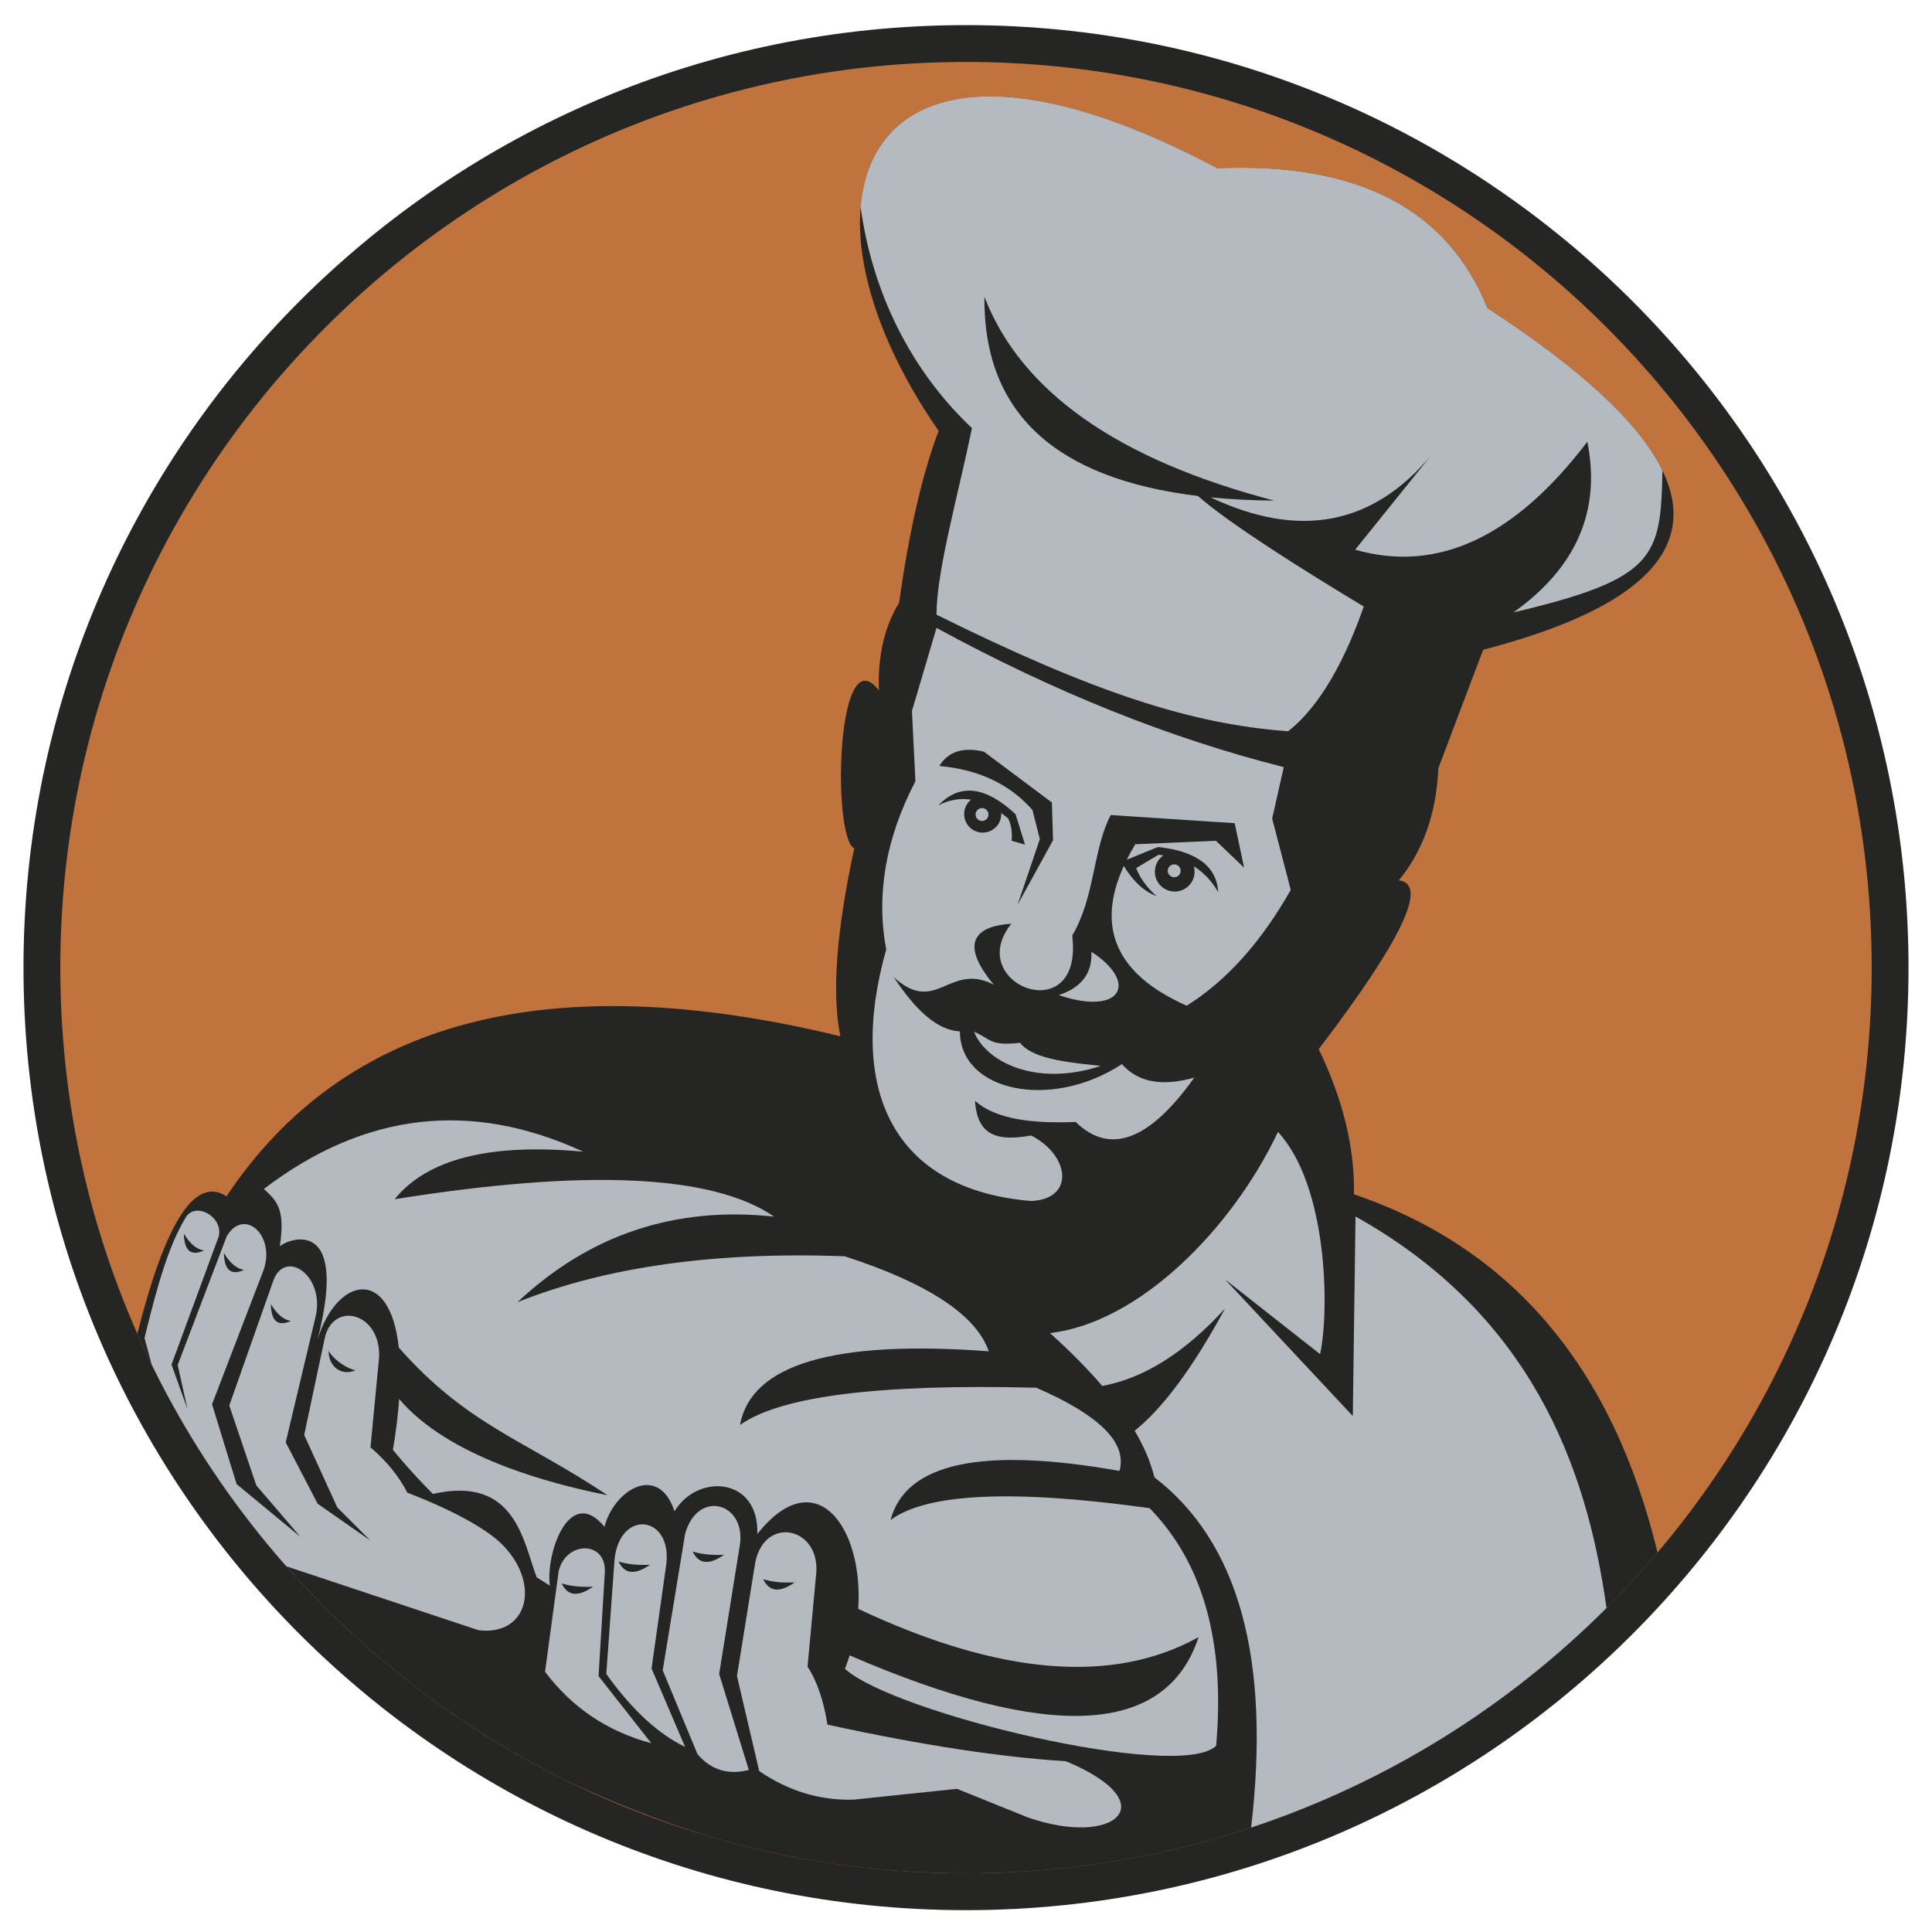 <svg xmlns="http://www.w3.org/2000/svg" xmlns:xlink="http://www.w3.org/1999/xlink" width="500" zoomAndPan="magnify" viewBox="0 0 375 375" height="500" preserveAspectRatio="xMidYMid meet" version="1.0"><defs><clipPath id="290e1d4fef"><path d="M 4.453 4 L 370.453 4 L 370.453 370.762 L 4.453 370.762 Z M 4.453 4 " clip-rule="nonzero"/></clipPath></defs><g clip-path="url(#290e1d4fef)"><path fill="#252524" d="M 187.5 4.875 C 288.539 4.875 370.441 86.781 370.441 187.82 C 370.441 288.855 288.539 370.762 187.5 370.762 C 86.461 370.762 4.559 288.855 4.559 187.82 C 4.559 86.781 86.461 4.875 187.5 4.875 " fill-opacity="1" fill-rule="nonzero"/></g><path fill="#c1733e" d="M 11.707 187.82 C 11.707 90.73 90.41 12.023 187.5 12.023 C 284.59 12.023 363.293 90.73 363.293 187.82 C 363.293 284.906 284.59 363.613 187.5 363.613 C 90.41 363.613 11.707 284.906 11.707 187.82 " fill-opacity="1" fill-rule="nonzero"/><path fill="#252524" d="M 136.844 356.203 C 127.531 353.262 118.484 349.699 109.809 345.555 C 72.93 327.355 43.352 296.605 26.66 258.879 C 32.137 237.109 37.902 228.219 43.957 232.211 C 66.934 197.781 106.656 187.422 163.117 201.141 C 161.43 192.875 162.328 180.719 165.812 164.668 C 161.473 162.598 162.297 123.23 170.582 133.992 C 170.367 127.25 171.68 121.586 174.516 117.004 C 176.461 103.105 179.016 91.984 182.188 83.637 C 151.117 38.785 166.645 -4.234 236.281 32.652 C 263.496 31.496 280.973 40.547 288.711 59.805 C 337.145 91.258 336.863 113.363 287.879 126.117 L 279.176 149.121 C 278.805 157.836 276.246 165.09 271.508 170.879 C 277.293 171.551 272.113 182.469 255.961 203.629 C 260.695 213.469 262.977 222.859 262.801 231.812 C 293.398 242.219 313.039 265.398 321.723 301.348 C 289.48 339.434 241.312 363.613 187.5 363.613 C 169.891 363.613 152.887 361.023 136.844 356.203 " fill-opacity="1" fill-rule="nonzero"/><path fill="#b5bac0" d="M 264.703 117.723 C 261.328 127.449 256.438 136.949 250.016 141.934 C 231.352 140.574 212.488 134.52 181.773 119.312 C 181.793 110.777 185.902 96.402 188.66 83.098 C 178.504 73.539 169.684 59.176 167.039 40.203 C 168.859 18.355 191.266 8.805 236.281 32.652 C 263.496 31.496 280.973 40.547 288.711 59.805 C 306.906 71.625 318.23 82.121 322.672 91.301 C 322.363 108.113 321.457 112.34 293.766 118.867 C 305.992 110.156 310.773 99.113 308.102 85.738 C 294.004 104.289 278.98 111.273 263.039 106.695 L 277.812 88.34 C 266.488 101.941 252.207 104.676 234.973 96.539 C 238.836 96.918 242.949 97.129 247.32 97.164 C 216.957 89.215 198.207 76.031 191.07 57.613 C 190.867 80.012 204.688 92.895 232.531 96.27 C 238.348 101.48 253.551 111.035 264.703 117.723 " fill-opacity="1" fill-rule="nonzero"/><path fill="#b5bac0" d="M 211.844 184.746 C 221.148 190.773 217.594 197.254 205.492 193.148 C 209.914 191.703 212.035 188.902 211.844 184.746 " fill-opacity="1" fill-rule="evenodd"/><path fill="#b5bac0" d="M 189.066 200.273 C 191.305 206 201 211.086 213.668 206.887 C 208.84 206.344 200.531 205.797 198 202.406 C 192.031 203.098 192.324 201.613 189.066 200.273 " fill-opacity="1" fill-rule="evenodd"/><path fill="#b5bac0" d="M 226.664 169.02 C 226.664 168.328 227.227 167.77 227.914 167.77 C 228.605 167.77 229.164 168.328 229.164 169.02 C 229.164 169.711 228.605 170.27 227.914 170.27 C 227.227 170.27 226.664 169.711 226.664 169.02 Z M 249.18 148.898 L 246.926 158.883 L 250.535 172.73 C 244.785 182.879 238.055 190.371 230.34 195.207 C 216.715 189.168 212.645 180.121 218.133 168.074 C 219.934 171.066 222.055 173.023 224.496 173.945 C 222.586 172.242 221.262 170.426 220.531 168.496 L 224.863 165.91 C 225.184 165.945 225.496 165.988 225.805 166.035 C 224.809 166.73 224.16 167.887 224.16 169.199 C 224.16 171.324 225.883 173.051 228.012 173.051 C 230.141 173.051 231.871 171.324 231.871 169.199 C 231.871 168.836 231.816 168.484 231.727 168.152 C 233.66 169.367 235.238 171.039 236.457 173.18 C 236.152 168.133 232.246 165.207 224.746 164.402 L 218.699 166.875 C 219.191 165.895 219.742 164.891 220.355 163.871 L 236.008 163.195 L 241.48 168.414 L 239.648 159.781 L 215.59 158.203 C 212.102 164.844 212.559 174.098 208.117 181.586 C 210.371 200.129 186.844 191.105 196.297 179.301 C 190.516 179.645 185.406 182.148 192.887 191.117 C 184.156 186.656 181.773 197.234 173.43 189.637 C 176.531 194.141 180.781 199.852 186.312 200.199 C 186.383 211.883 204.039 215.562 217.758 206.547 C 220.891 210.07 225.574 210.945 231.812 209.16 C 223.105 221.383 215.43 224.254 208.789 217.773 C 200.117 218.113 193.254 217.215 189.242 213.672 C 189.707 220.457 193.547 221.578 200.164 220.395 C 207.82 224.418 208.531 232.75 200.164 233.113 C 173.324 230.91 164.324 211.469 172.016 184.293 C 170.023 173.625 171.91 162.738 177.684 151.633 L 177.008 138.008 L 181.773 121.875 C 204.617 134.32 227.09 143.324 249.18 148.898 " fill-opacity="1" fill-rule="nonzero"/><path fill="#252524" d="M 182.324 148.68 C 184.039 145.871 186.922 144.945 190.977 145.898 L 204.172 155.762 L 204.391 163.09 L 197.508 175.625 L 201.832 162.871 L 200.398 157.219 C 195.984 152.203 189.961 149.355 182.324 148.68 " fill-opacity="1" fill-rule="evenodd"/><path fill="#252524" d="M 189.363 158.098 C 189.363 158.789 189.922 159.348 190.613 159.348 C 191.305 159.348 191.863 158.789 191.863 158.098 C 191.863 157.41 191.305 156.848 190.613 156.848 C 189.922 156.848 189.363 157.41 189.363 158.098 Z M 198.957 163.938 L 196.355 163.184 C 196.504 161.535 196.281 160.102 195.695 158.883 C 195.238 158.496 194.785 158.137 194.332 157.812 L 194.34 158.012 C 194.34 160 192.727 161.609 190.738 161.609 C 188.754 161.609 187.141 160 187.141 158.012 C 187.141 156.883 187.66 155.875 188.477 155.215 C 186.324 154.879 184.207 155.246 182.133 156.328 C 186.258 152.004 191.25 152.57 197.113 158.027 L 198.957 163.938 " fill-opacity="1" fill-rule="nonzero"/><path fill="#b5bac0" d="M 236.051 338.855 C 228.922 345.844 173.535 332.578 164.004 323.922 C 164.344 323.059 164.645 322.184 164.914 321.309 C 203.758 338.082 226.336 336.902 232.648 317.762 C 216.02 326.996 194 325.172 166.586 312.285 C 167.637 296.137 158.156 283.605 146.996 297.762 C 147.352 286.645 135.344 285.938 130.93 293.348 C 127.758 283.816 119.105 289.289 117.336 296.352 C 110.453 288.055 105.863 301.727 106.73 307.777 C 105.867 307.242 105.012 306.703 104.168 306.152 C 101.57 299.367 100.121 286.312 84.031 289.973 C 81.289 287.238 78.699 284.391 76.266 281.418 C 76.879 277.777 77.273 274.492 77.48 271.547 C 86.953 282.742 106.551 287.969 117.902 290.211 C 101.781 279.441 90.664 276.621 77.406 261.562 C 75.637 245.395 65.262 248.129 61.641 259.984 C 68.133 234.605 54.727 241.07 54.297 241.965 C 55.512 234.285 53.441 232.941 51.234 230.766 C 70.742 215.902 91.398 213.492 113.199 223.539 C 95.125 221.863 82.926 224.938 76.605 232.766 C 113.773 226.832 138.324 227.957 150.254 236.145 C 131.039 234.082 114.434 239.617 100.438 252.754 C 117.605 245.891 138.773 242.918 163.938 243.836 C 180.133 249.086 189.461 255.234 191.922 262.285 C 161.871 260.039 145.777 264.805 143.641 276.586 C 151.492 270.988 170.66 268.578 201.145 269.359 C 213.449 274.691 218.832 280.074 217.289 285.504 C 190.59 280.773 175.781 283.949 172.855 295.035 C 179.887 289.816 196.648 289.047 223.133 292.73 C 233.516 303.363 237.82 318.738 236.051 338.855 " fill-opacity="1" fill-rule="evenodd"/><path fill="#b5bac0" d="M 248.051 219.715 C 257.672 230.074 258.09 254.133 256.23 262.84 L 237.766 248.316 L 262.578 274.855 L 263.105 236.121 C 296.992 255.086 307.922 284.301 311.824 312.105 C 292.68 331.254 269.137 346.008 242.844 354.723 C 246.668 321.949 240.41 299.289 224.07 286.746 C 223.359 283.844 222.082 280.828 220.242 277.699 C 225.746 273.301 231.594 265.395 237.777 253.984 C 229.992 262.523 222.047 267.531 213.945 269.012 C 211.117 265.703 207.734 262.285 203.801 258.75 C 221.09 256.77 239.117 238.574 248.051 219.715 " fill-opacity="1" fill-rule="nonzero"/><path fill="#b5bac0" d="M 43.461 243.215 C 43.539 246.539 44.84 247.629 47.367 246.48 C 45.949 246.27 44.648 245.184 43.461 243.215 Z M 52.566 253.121 C 52.641 256.449 53.941 257.539 56.469 256.395 C 55.051 256.18 53.75 255.094 52.566 253.121 Z M 63.766 262.191 C 63.844 265.52 66.488 267.109 69.016 265.957 C 67.594 265.75 64.949 264.16 63.766 262.191 Z M 35.684 239.449 C 35.762 242.777 37.062 243.863 39.59 242.719 C 38.172 242.508 36.871 241.418 35.684 239.449 Z M 97.172 299.496 C 105.059 307.035 102.691 317.594 92.883 316.426 L 55.582 304.02 C 45.211 292.25 36.387 279.086 29.434 264.84 L 28.051 259.703 C 30.68 248.855 32.895 241.469 36.078 236.266 C 37.973 233.211 43.32 236.141 42.469 239.953 L 33.293 264.863 L 36.391 273.527 L 34.492 264.949 L 44.023 239.926 C 47.324 234.379 53.457 239.629 51.195 246.426 L 41.156 272.57 L 45.926 288.062 L 58.324 298.316 L 49.746 288.305 L 44.504 272.809 L 53.078 248.5 C 55.402 242.297 63.32 247.68 61.18 255.895 L 55.457 279.965 L 61.656 291.875 L 71.906 299.031 L 65.469 292.594 L 59.043 278.531 L 63.09 259.465 C 64.953 252.422 74 254.961 73.578 263.516 L 71.91 280.93 C 75.055 283.617 77.438 286.555 79.062 289.727 C 88.836 293.492 94.582 297.023 97.172 299.496 " fill-opacity="1" fill-rule="nonzero"/><path fill="#b5bac0" d="M 154.246 307.145 C 151.926 307.266 149.898 307.059 148.152 306.523 C 149.305 308.977 151.336 309.184 154.246 307.145 Z M 185.754 347.215 L 165.641 349.312 C 159.133 349.488 153.043 347.641 147.359 343.762 L 143.043 325.309 L 146.609 303.191 C 148.492 294.184 158.98 296.383 158.453 305.129 L 156.742 323.508 C 158.559 326.242 159.848 329.992 160.613 334.75 C 178.727 338.699 194.156 341.066 206.902 341.855 C 226.453 350.004 216.355 358.637 199.531 352.77 L 185.754 347.215 " fill-opacity="1" fill-rule="evenodd"/><path fill="#b5bac0" d="M 140.547 301.781 C 138.227 301.898 136.195 301.691 134.453 301.156 C 135.605 303.609 137.633 303.816 140.547 301.781 Z M 145.344 343.551 C 141.332 344.57 138.012 343.551 135.387 340.488 L 128.633 324.203 L 132.977 297.73 C 135.387 289.051 144.672 291.602 143.641 299.676 L 139.586 324.914 L 145.344 343.551 " fill-opacity="1" fill-rule="evenodd"/><path fill="#b5bac0" d="M 126.16 303.719 C 123.844 303.84 121.812 303.629 120.066 303.094 C 121.219 305.547 123.25 305.754 126.16 303.719 Z M 129.344 303.492 L 126.465 323.852 L 132.977 339.07 C 127.707 336.535 122.609 331.812 117.684 324.914 L 119.293 302.504 C 120.461 292.887 130.371 294.172 129.344 303.492 " fill-opacity="1" fill-rule="evenodd"/><path fill="#b5bac0" d="M 115.117 307.969 C 112.801 308.09 110.77 307.883 109.027 307.348 C 110.176 309.801 112.207 310.008 115.117 307.969 Z M 126.418 338.359 C 117.902 336.074 111.027 331.445 105.793 324.488 L 108.434 304.996 C 109.762 299.109 117.668 298.938 117.398 305.137 L 116.18 325.34 L 126.418 338.359 " fill-opacity="1" fill-rule="evenodd"/></svg>
